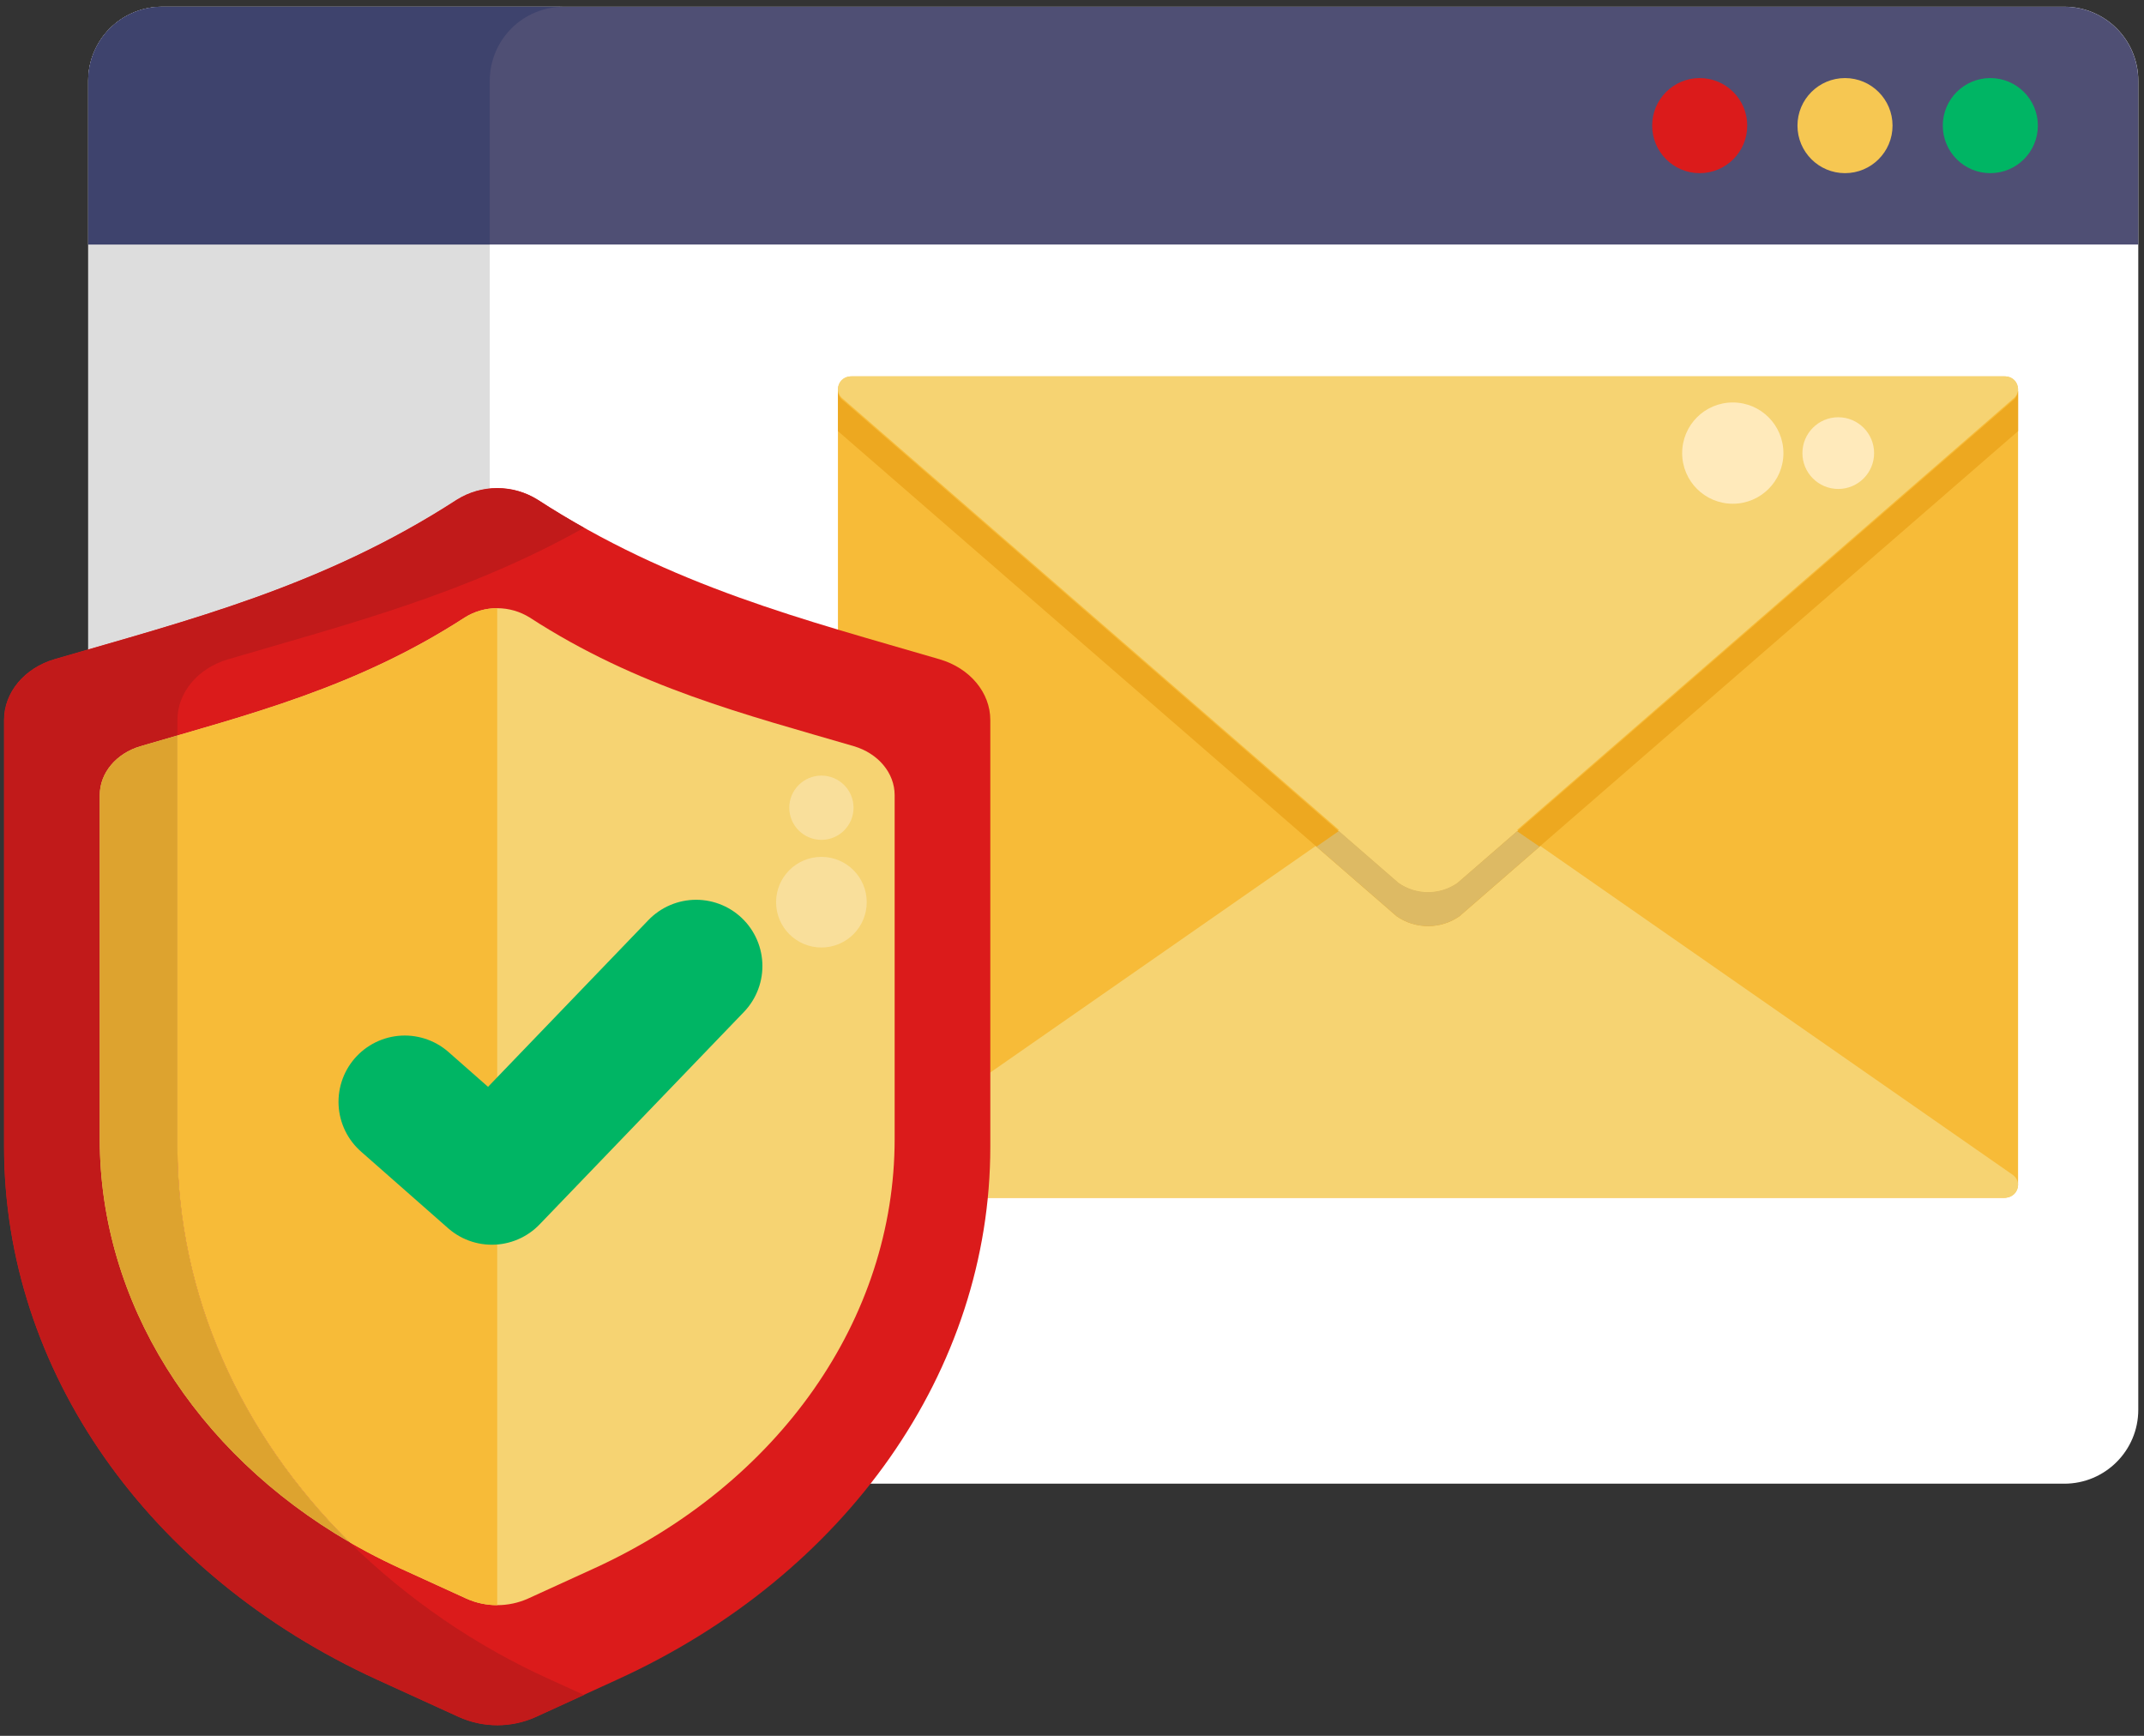 <svg width="105" height="85" viewBox="0 0 105 85" fill="none" xmlns="http://www.w3.org/2000/svg">
<rect x="0" y="0" width="105" height="85" fill="#333333" stroke="none"/>
<path d="M101.098 0.33H7.943C5.943 0.33 4.321 1.951 4.321 3.952V69.031C4.321 71.032 5.943 72.653 7.943 72.653H101.098C103.098 72.653 104.72 71.032 104.72 69.031V3.952C104.72 1.951 103.098 0.33 101.098 0.33Z" fill="white"/>
<path d="M27.608 72.651H7.943C7.467 72.651 6.996 72.558 6.557 72.376C6.117 72.194 5.718 71.927 5.381 71.591C5.045 71.254 4.778 70.855 4.596 70.415C4.414 69.976 4.321 69.504 4.321 69.029V3.952C4.321 2.991 4.703 2.07 5.382 1.39C6.061 0.711 6.982 0.33 7.943 0.33H27.608C26.648 0.33 25.727 0.712 25.047 1.391C24.368 2.07 23.986 2.991 23.986 3.952V69.029C23.986 69.989 24.367 70.911 25.047 71.59C25.726 72.269 26.647 72.651 27.608 72.651Z" fill="#DDDDDD"/>
<path d="M104.718 3.952V11.974H4.321V3.952C4.321 2.991 4.703 2.07 5.382 1.39C6.061 0.711 6.982 0.33 7.943 0.33H101.096C102.056 0.33 102.977 0.712 103.656 1.391C104.335 2.07 104.717 2.991 104.718 3.952Z" fill="#4F4F74"/>
<path d="M27.608 0.33C26.648 0.33 25.727 0.712 25.047 1.391C24.368 2.07 23.986 2.991 23.986 3.952V11.974H4.321V3.952C4.321 2.991 4.703 2.07 5.382 1.39C6.061 0.711 6.982 0.33 7.943 0.33H27.608Z" fill="#3E436D"/>
<path d="M83.241 8.479C84.527 8.479 85.569 7.437 85.569 6.151C85.569 4.866 84.527 3.823 83.241 3.823C81.955 3.823 80.913 4.866 80.913 6.151C80.913 7.437 81.955 8.479 83.241 8.479Z" fill="#DB1B1B"/>
<path d="M90.357 8.479C91.643 8.479 92.685 7.437 92.685 6.151C92.685 4.866 91.643 3.823 90.357 3.823C89.072 3.823 88.029 4.866 88.029 6.151C88.029 7.437 89.072 8.479 90.357 8.479Z" fill="#F6C752"/>
<path d="M97.474 8.479C98.76 8.479 99.802 7.437 99.802 6.151C99.802 4.866 98.76 3.823 97.474 3.823C96.188 3.823 95.146 4.866 95.146 6.151C95.146 7.437 96.188 8.479 97.474 8.479Z" fill="#00B564"/>
<path d="M98.153 18.43H41.716C41.341 18.43 41.037 18.734 41.037 19.109V57.978C41.037 58.353 41.341 58.657 41.716 58.657H98.153C98.528 58.657 98.832 58.353 98.832 57.978V19.109C98.832 18.734 98.528 18.43 98.153 18.43Z" fill="#F7BB38"/>
<path d="M69.936 58.645H98.222C98.302 58.645 98.382 58.629 98.456 58.598C98.53 58.568 98.597 58.522 98.654 58.465C98.711 58.408 98.756 58.341 98.786 58.267C98.817 58.192 98.832 58.113 98.832 58.032C98.832 57.933 98.808 57.836 98.763 57.748C98.717 57.66 98.651 57.585 98.57 57.528L71.379 38.602C70.955 38.307 70.452 38.149 69.936 38.149C69.42 38.149 68.916 38.307 68.493 38.602L41.3 57.528C41.218 57.585 41.152 57.66 41.106 57.748C41.061 57.836 41.037 57.933 41.037 58.032C41.037 58.195 41.102 58.351 41.217 58.465C41.331 58.58 41.487 58.645 41.65 58.645H69.936Z" fill="#F6D372"/>
<path d="M69.936 18.43H41.65C41.488 18.43 41.332 18.495 41.217 18.609C41.103 18.724 41.038 18.879 41.037 19.041C41.037 19.14 41.061 19.237 41.106 19.325C41.152 19.413 41.218 19.488 41.3 19.545L68.493 43.175C68.916 43.469 69.42 43.627 69.936 43.627C70.452 43.627 70.955 43.469 71.379 43.175L98.57 19.545C98.651 19.488 98.717 19.413 98.763 19.325C98.808 19.237 98.832 19.14 98.832 19.041C98.832 18.879 98.768 18.724 98.653 18.609C98.539 18.495 98.384 18.43 98.222 18.43H69.936Z" fill="#F6D372"/>
<path d="M98.834 19.175V21.111L75.398 41.457L71.476 44.866C71.024 45.18 70.488 45.348 69.938 45.348C69.388 45.348 68.852 45.18 68.4 44.866L64.473 41.457L41.037 21.111V19.185C41.036 19.172 41.036 19.158 41.037 19.145C41.04 19.238 41.066 19.33 41.111 19.412C41.156 19.494 41.22 19.565 41.297 19.618L65.568 40.709L68.49 43.248C68.913 43.544 69.417 43.702 69.933 43.702C70.449 43.702 70.953 43.544 71.376 43.248L74.296 40.709L98.569 19.618C98.646 19.564 98.709 19.494 98.754 19.412C98.8 19.33 98.825 19.238 98.829 19.145C98.832 19.155 98.833 19.165 98.834 19.175Z" fill="#EDA820"/>
<path d="M74.298 40.703L75.398 41.458L71.475 44.867C71.024 45.18 70.487 45.349 69.938 45.349C69.388 45.349 68.851 45.18 68.4 44.867L64.473 41.458L65.57 40.693L68.492 43.232C68.915 43.528 69.419 43.686 69.935 43.686C70.452 43.686 70.955 43.528 71.379 43.232L74.298 40.703Z" fill="#DDBA64"/>
<path d="M84.862 24.667C86.231 24.667 87.341 23.557 87.341 22.188C87.341 20.818 86.231 19.708 84.862 19.708C83.492 19.708 82.382 20.818 82.382 22.188C82.382 23.557 83.492 24.667 84.862 24.667Z" fill="#FFEABB"/>
<path d="M90.026 23.943C90.996 23.943 91.782 23.157 91.782 22.188C91.782 21.218 90.996 20.432 90.026 20.432C89.057 20.432 88.271 21.218 88.271 22.188C88.271 23.157 89.057 23.943 90.026 23.943Z" fill="#FFEABB"/>
<path d="M26.331 24.468C25.737 24.096 25.051 23.899 24.351 23.899C23.65 23.899 22.964 24.096 22.37 24.468C15.805 28.727 9.24 30.362 2.675 32.276C1.194 32.711 0.198 33.906 0.198 35.247V56.154C0.198 67.075 7.224 77.106 18.474 82.247L22.472 84.073C23.063 84.339 23.703 84.476 24.351 84.476C24.998 84.476 25.638 84.339 26.229 84.073L30.227 82.247C41.477 77.115 48.499 67.084 48.499 56.163V35.257C48.499 33.915 47.503 32.72 46.022 32.285C39.461 30.362 32.896 28.722 26.331 24.468Z" fill="#DB1B1B"/>
<path d="M43.814 38.933V55.78C43.814 64.581 38.15 72.663 29.087 76.805L25.864 78.277C25.388 78.491 24.872 78.601 24.35 78.601C23.828 78.601 23.312 78.491 22.836 78.277L19.614 76.805C10.55 72.663 4.886 64.581 4.886 55.78V38.933C4.886 37.852 5.688 36.891 6.886 36.539C12.176 34.989 17.466 33.669 22.756 30.241C23.233 29.941 23.786 29.782 24.35 29.782C24.914 29.782 25.467 29.941 25.945 30.241C31.235 33.669 36.525 34.989 41.815 36.539C43.01 36.891 43.814 37.852 43.814 38.933Z" fill="#F6D372"/>
<path d="M24.35 29.782V78.601C23.828 78.603 23.312 78.493 22.836 78.277L19.614 76.805C10.55 72.663 4.886 64.581 4.886 55.78V38.933C4.886 37.852 5.688 36.891 6.886 36.539C12.176 34.989 17.466 33.669 22.756 30.241C23.232 29.939 23.786 29.779 24.35 29.782Z" fill="#F7BB38"/>
<path d="M26.97 82.256L28.602 82.999L26.236 84.083C25.645 84.347 25.005 84.484 24.358 84.484C23.71 84.484 23.07 84.347 22.479 84.083L18.479 82.256C7.231 77.115 0.205 67.084 0.205 56.163V35.256C0.205 33.915 1.201 32.72 2.682 32.285C9.247 30.361 15.812 28.722 22.378 24.478C22.971 24.105 23.657 23.908 24.358 23.908C25.058 23.908 25.744 24.105 26.338 24.478C27.092 24.967 27.847 25.422 28.604 25.845C22.789 29.103 16.979 30.574 11.168 32.285C9.687 32.72 8.689 33.915 8.689 35.256V56.163C8.689 63.384 11.764 70.216 17.097 75.502C19.964 78.318 23.306 80.605 26.97 82.256Z" fill="#C11A1A"/>
<path d="M17.097 75.502C9.526 71.104 4.886 63.734 4.886 55.78V38.933C4.886 37.852 5.688 36.891 6.886 36.539L8.688 36.016V56.163C8.688 63.384 11.762 70.216 17.097 75.502Z" fill="#F6D372"/>
<path d="M17.097 75.502C9.526 71.104 4.886 63.734 4.886 55.78V38.933C4.886 37.852 5.688 36.891 6.886 36.539L8.688 36.016V56.163C8.688 63.384 11.762 70.216 17.097 75.502Z" fill="#DDA32F"/>
<path d="M40.228 46.397C41.453 46.397 42.447 45.404 42.447 44.178C42.447 42.952 41.453 41.959 40.228 41.959C39.002 41.959 38.008 42.952 38.008 44.178C38.008 45.404 39.002 46.397 40.228 46.397Z" fill="#F9DF9B"/>
<path d="M40.228 41.126C41.096 41.126 41.801 40.421 41.801 39.553C41.801 38.684 41.096 37.979 40.228 37.979C39.359 37.979 38.654 38.684 38.654 39.553C38.654 40.421 39.359 41.126 40.228 41.126Z" fill="#F9DF9B"/>
<path d="M19.823 53.953L24.088 57.706L34.093 47.305" stroke="#00B564" stroke-width="6.49" stroke-linecap="round" stroke-linejoin="round"/>
</svg>
